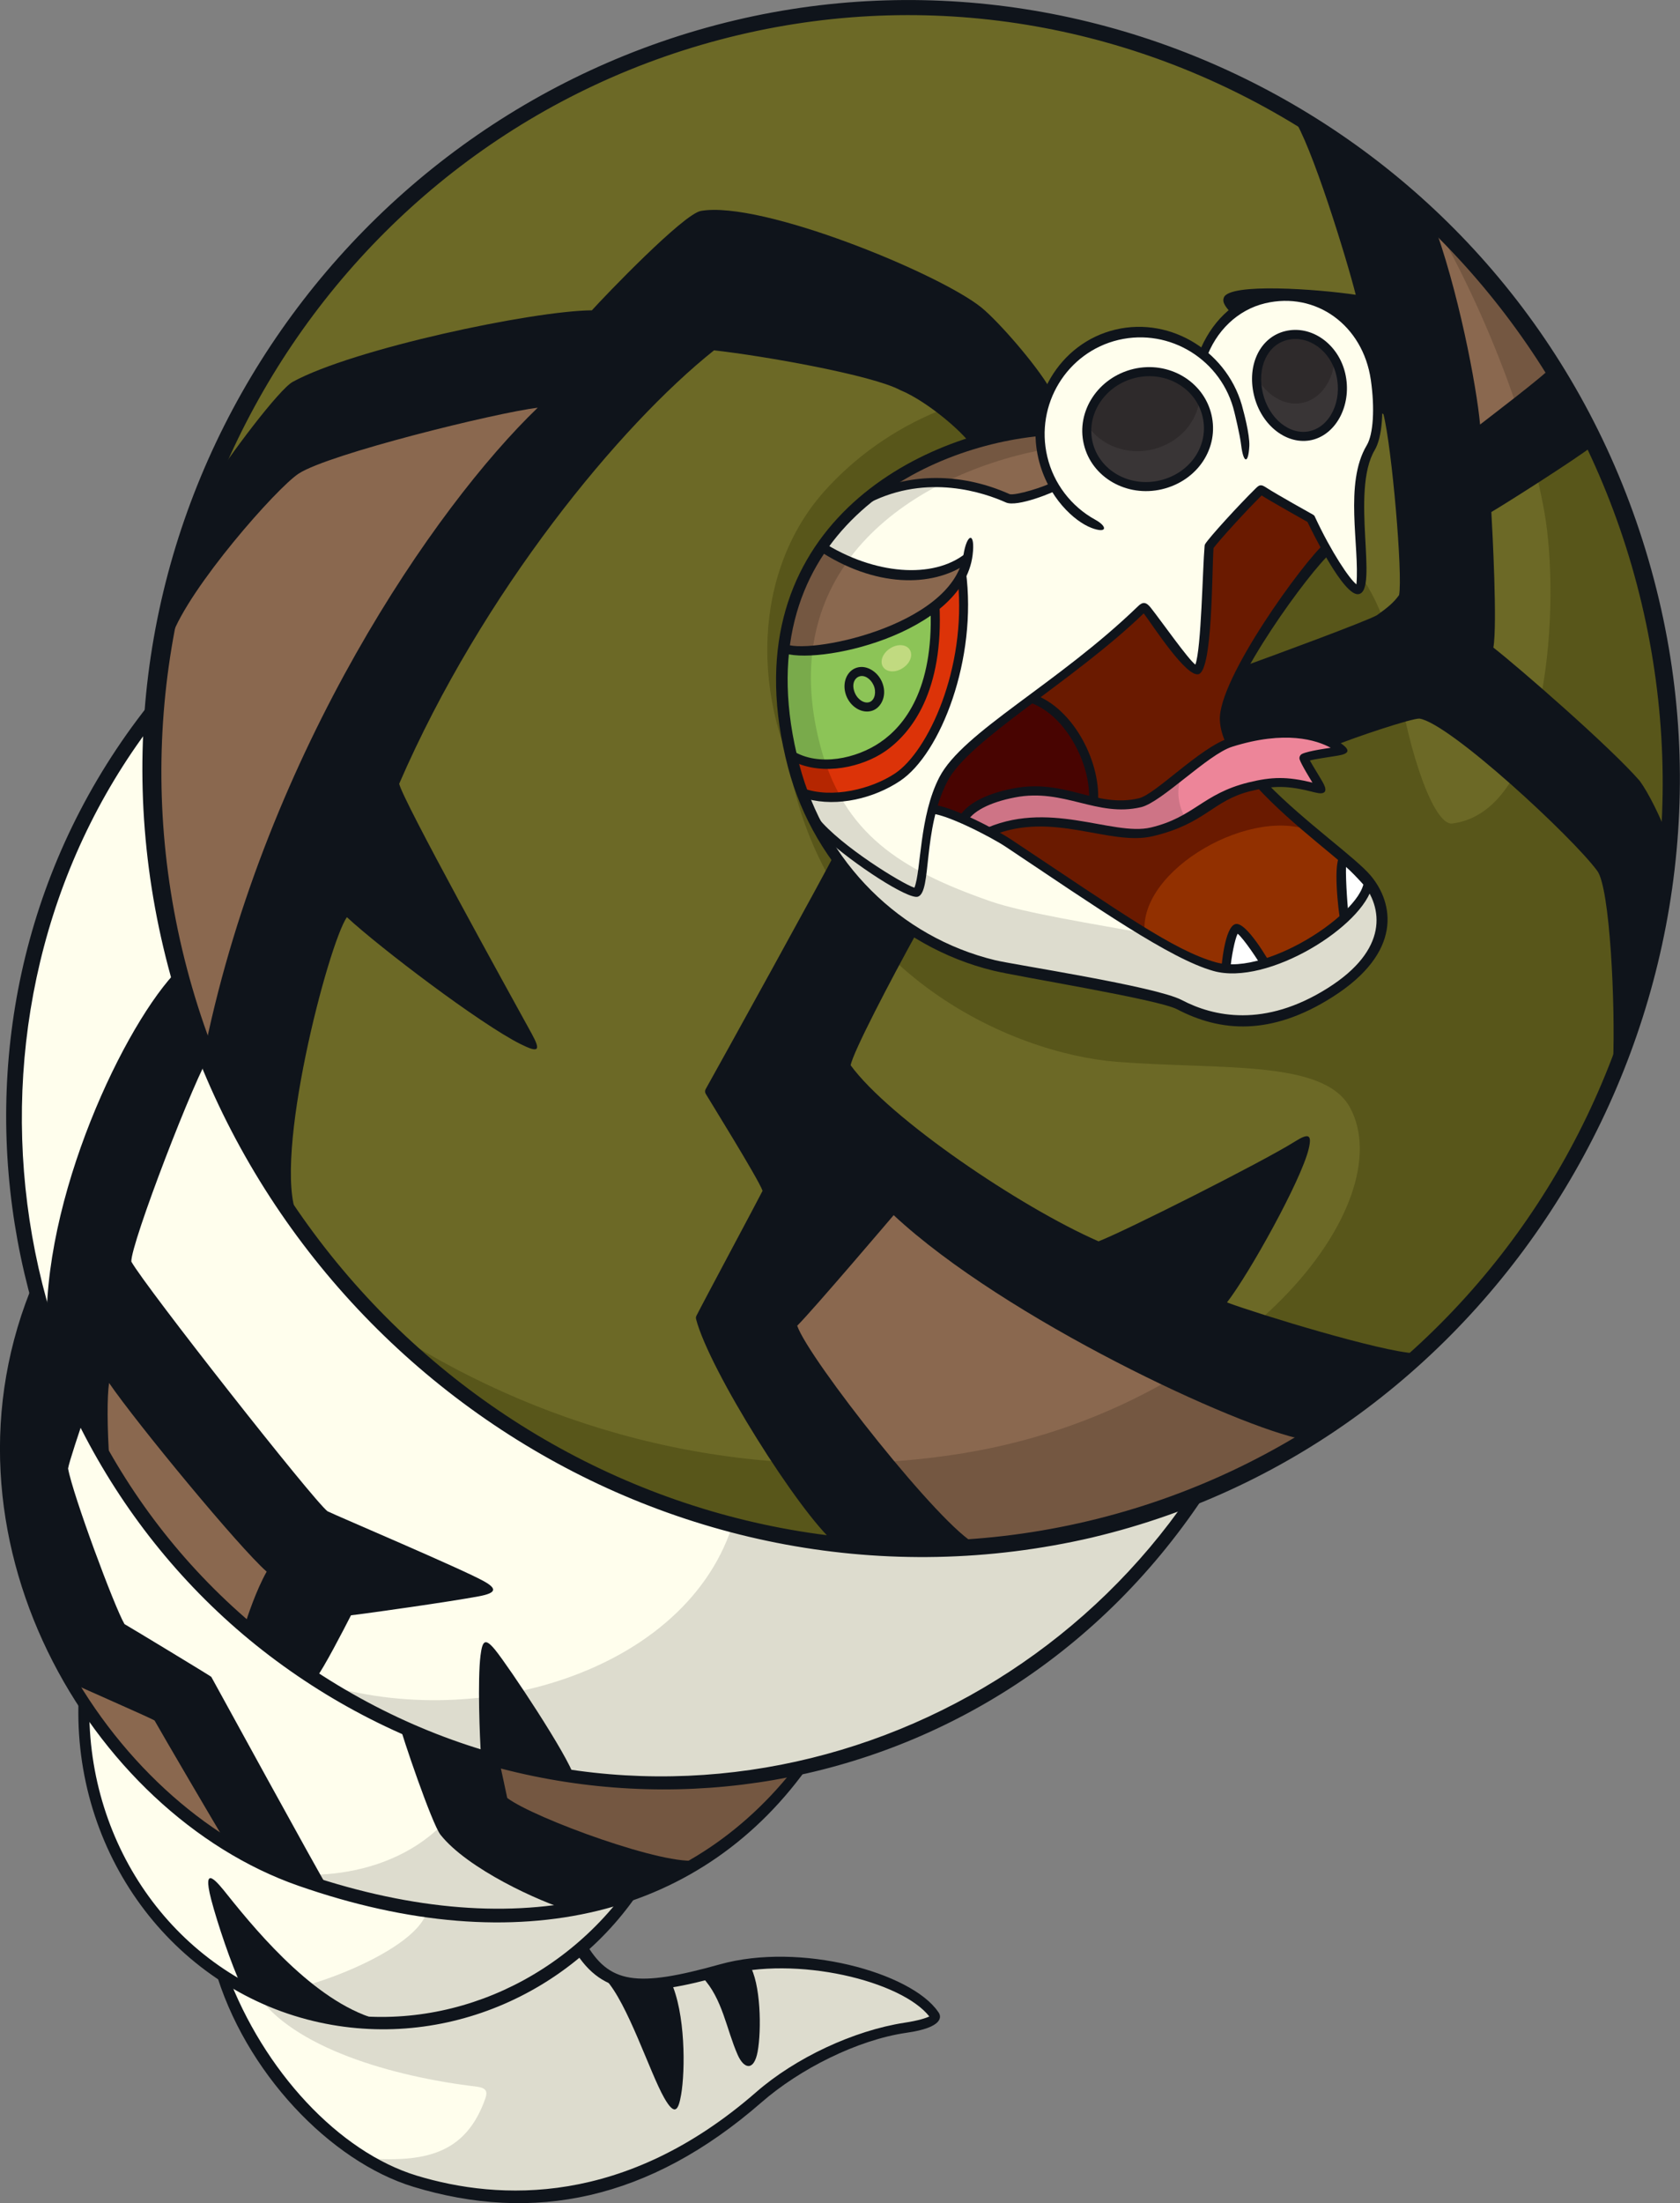 <?xml version="1.0" encoding="UTF-8"?>
<!-- Created with Inkscape (http://www.inkscape.org/) -->
<svg version="1.1" viewBox="0 0 234.01 306.66" xmlns="http://www.w3.org/2000/svg">
 <rect x="0" y="0" width="234.01" height="306.66" fill="#808080" stroke="none"/>
 <path d="m100.49 274.39c-11.381 3.177-16.337 2.739-19.923-3.237 2.665-2.252 5.08-4.831 7.197-7.708 9.19-3.163 17.346-8.953 24.032-17.781 22.675-5.143 43.221-19.151 56.321-40.12-73.28 27.905-149.99-30.483-144.93-108.26-19.599 23.447-24.991 54.067-17.981 81.636-8.218 20.259-4.047 41.814 6.625 58.101-0.353 15.378 6.986 29.661 19.164 37.692 5.168 13.959 15.839 25.365 26.859 28.714 12.402 3.773 29.885 3.96 47.878-11.742 5.578-4.869 13.685-8.48 20.347-9.526 2.178-0.353 4.595-0.96 4.072-1.595-3.523-5.105-18.616-9.264-29.661-6.176" fill="#FFFEED"/>
 <path d="m100.49 274.39c-11.381 3.177-16.337 2.739-19.923-3.237 2.665-2.252 5.08-4.831 7.197-7.708 9.19-3.163 17.346-8.953 24.032-17.781 22.675-5.143 43.221-19.151 56.321-40.12-22.127 8.418-44.553 8.966-64.963 3.498l-0.374 0.424c-4.732 22.314-34.667 31.69-57.043 25.153 5.691 3.686 14.606 7.571 21.368 9.588-3.512 13.311-16.325 17.495-26.436 16.648 4.856 1.991 15.055 4.433 18.853 4.769-0.547 5.753-18.74 12.539-23.883 11.767 5.056 7.658 19.101 11.68 30.781 13.062 1.257 0.176 1.546 0.611 1.183 1.645-2.615 7.372-7.832 8.941-16.349 8.343 2.153 1.295 4.37 2.305 6.599 2.99 12.402 3.773 29.885 3.96 47.878-11.742 5.578-4.869 13.685-8.48 20.347-9.526 2.178-0.353 4.595-0.96 4.072-1.595-3.523-5.105-18.616-9.264-29.661-6.176" fill="#DDDCCE"/>
 <path d="m229.28 83.842c13.647 57.566-21.056 115.09-77.539 128.49-56.47 13.386-113.31-22.426-126.97-79.992-13.647-57.566 21.48-114.68 77.95-128.08 56.47-13.386 112.91 22.015 126.56 79.581" fill="#6C6926"/>
 <path d="m149.25 54.309c-12.477-1.182-25.763 4.333-34.492 14.146-9.638 10.858-10.734 28.664-1.645 43.943l33.732-50.02z" fill="#58561A"/>
 <path d="m200.41 32.046c6.662 11.917 12.49 26.722 14.718 39.274 2.178 12.241 0.847 41.578-12.838 43.309-2.467 0.318-6.027-9.364-7.745-20.895-2.34-15.665-11.257-21.529-23.485-26.187-13.187-4.234-66.444 7.895-61.351 37.917 5.08 30.034 31.354 41.204 45.848 42.337s28.864-0.36 32.5 6.388c7.123 13.236-14.357 41.627-53.867 48.078-30.321 4.956-57.965-3.237-78.672-16.312 24.979 23.733 60.667 34.803 96.229 26.373 56.47-13.386 91.187-70.914 77.527-128.48-4.856-20.471-15.117-38.128-28.864-51.801" fill="#58561A"/>
 <path d="m207.3 90.387c0.724-1.793-0.07-17.134-0.247-19.475 1.67-0.897 11.568-7.222 14.345-9.302-1.606-3.336-3.364-6.562-5.267-9.675-1.631 1.694-7.534 6.052-10.547 8.38-0.071-3.972-2.912-19.65-6.861-29.897-5.379-5.118-11.269-9.638-17.545-13.511 2.976 5.466 7.895 22.003 8.492 24.892-6.662-1.183-18.167-1.493-18.603-0.176-0.709 2.128 17.308 12.763 22.177 15.602 1.158 4.109 2.901 23.123 2.217 25.85-0.773 1.144-1.73 1.941-3.36 3.088-1.67 0.971-17.184 6.65-19.649 7.521l-26.187-38.178c-1.034-2.704-7.235-9.999-9.949-12.215-5.79-4.719-30.557-14.731-38.589-13.324-2.217 0.399-13.56 12.116-15.005 13.847-8.206-0.035-33.396 5.354-41.652 9.887-1.779 0.971-9.414 11.032-12.477 16.188-2.128 5.666-3.773 11.531-4.919 17.545 3.113-7.085 14.457-20.035 17.583-22.065 4.869-3.163 34.878-10.385 35.152-9.202-14.245 13.099-38.626 47.866-47.306 90.215 2.975 7.745 6.761 14.98 11.244 21.641-2.478-10.223 5.442-39.697 7.945-41.278 4.333 4.208 21.791 17.433 25.825 18.541-2.552-4.856-18.853-33.334-19.176-36.31 11.929-27.594 31.877-51.078 44.317-60.89 7.035 0.748 22.414 3.473 26.349 5.591 3.935 1.606 9.663 6.475 10.509 8.43l-19.326 57.068c-0.946 2.03-16.35 29.872-17.956 32.736 1.147 2.005 7.584 11.904 8.057 13.896-1.221 2.478-7.421 13.822-9.339 17.645 1.917 7.322 15.005 27.78 19.4 31.093 5.828 0.611 11.755 0.734 17.732 0.353-6.251-4.582-23.684-26.959-24.356-30.557 1.73-1.557 10.734-12.166 14.083-16.101 15.515 14.756 49.41 30.346 57.628 31.579 5.192-3.201 10.061-6.836 14.569-10.846-5.703-0.512-24.157-6.276-26.747-7.422 3.399-3.748 13.373-22.314 11.742-22.775-1.867 1.768-25.452 13.56-28.615 14.681-11.556-4.968-29.885-17.582-35.165-24.991-0.141-1.782 8.779-17.993 9.451-19.189l57.441-25.626c1.084-0.671 11.879-4.433 13.087-4.246 4.508 0.685 21.717 16.711 25.19 21.455 1.906 2.591 2.739 17.869 2.566 25.577 3.413-9.252 5.579-19.027 6.351-29.1-0.808-2.492-2.679-6.426-3.985-8.219-4.196-4.819-17.744-16.549-20.633-18.728" fill="#0f141b"/>
 <path d="m37.992 218.61c-3.212-2.291-20.546-23.447-22.899-27.457-0.96 0.434-0.724 7.484-0.536 11.007 5.155 9.09 11.904 17.358 20.135 24.319 0.353-1.133 1.73-5.317 3.3-7.87" fill="#8A684F"/>
 <path d="m9.598 233.37c5.678 9.974 13.734 18.317 22.987 23.684-2.167-3.562-9.563-16.188-10.572-18.018-1.232-0.847-8.991-3.91-12.415-5.666" fill="#8A684F"/>
 <path d="m68.8 244.65c0.473 2.093 1.084 5.105 1.295 5.977 3.226 2.651 20.123 9.003 26.099 9.003 5.79-3.325 11.045-7.932 15.602-13.959-13.946 3.163-28.69 2.976-42.997-1.02" fill="#745741"/>
 <g fill="#0f141b">
  <path d="m79.992 265.45c2.665-0.473 5.255-1.147 7.783-2.005 0.36-0.487 0.709-0.985 1.045-1.482-0.353 0.498-0.685 0.995-1.045 1.482 2.912-1.01 5.728-2.28 8.418-3.823-5.977 0-22.862-6.351-26.099-9.003-0.212-0.872-0.822-3.885-1.295-5.977-4.209-1.172-8.38-2.665-12.477-4.52 0.822 2.912 4.532 13.585 5.541 14.855 3.773 4.782 14.22 9.476 18.13 10.472"/>
  <path d="m29.672 262.24c-0.561-0.709 2.728 10.597 4.794 14.519 2.651 1.394 5.492 2.517 8.505 3.311 2.764 0.724 5.554 1.147 8.305 1.281-9.277-3.212-17.682-14.183-21.604-19.114"/>
  <path d="m93.802 292.75c0.759 0.07 1.655-11.07-0.935-16.636-3.226 0.448-5.691 0.282-7.696-0.572 3.498 4.358 7.534 17.109 8.629 17.209"/>
  <path d="m104.33 286.82c1.059-0.176 1.458-10.173-0.547-13.124-1.122 0.176-2.227 0.399-3.286 0.695-0.709 0.212-1.394 0.385-2.054 0.547 3.773 4.196 4.321 12.128 5.89 11.879"/>
  <path d="m11.955 234.38c0 0.035 0 0.071-0.013 0.106 3.798 1.719 9.077 3.86 10.061 4.545 1.01 1.832 8.418 14.457 10.572 18.03 2.827 1.631 5.753 3 8.766 4.059 1.084 0.374 2.167 0.734 3.251 1.069-2.788-4.807-14.905-27.021-15.715-28.465-1.306-0.709-9.638-5.84-11.991-7.185-1.384-2.093-7.471-18.678-8.032-22.102 0.035-0.784 1.843-6.114 2.591-8.243-2.64-5.554-4.719-11.344-6.238-17.271-7.608 18.778-4.582 38.664 4.396 54.44 0.646 0.353 1.458 0.724 2.34 1.119 0.013-0.035 0.013-0.07 0.013-0.106"/>
  <path d="m45.309 210.91c-1.966-1.306-26.224-32.388-27.631-35.102-0.462-1.941 8.866-26.162 11.294-29.773-1.334-3.512-2.492-7.135-3.473-10.858-6.712 6.525-18.915 30.744-18.355 50.318 1.917 5.765 4.396 11.357 7.409 16.661-0.176-3.536-0.424-10.559 0.547-11.007 2.34 4.022 19.687 25.178 22.887 27.469-1.567 2.552-2.94 6.737-3.3 7.87 1.518 1.281 3.074 2.527 4.694 3.711 1.384 1.034 2.788 2.005 4.209 2.94 0.935-1.295 3.201-5.554 4.881-8.878 1.98-0.212 17.595-2.404 19.487-2.976 0.071-0.773-19.189-8.654-22.65-10.373"/>
  <path d="m67.862 229.43c-0.734-0.07-0.572 11.643-0.212 14.88 3.823 1.133 7.67 1.98 11.531 2.566-1.68-3.81-10.609-17.383-11.307-17.445"/>
 </g>
 <g fill="#8A684F">
  <path d="m76.428 56.185c-0.282-1.183-30.284 6.027-35.152 9.19-3.138 2.044-14.482 14.992-17.583 22.065-2.728 14.407-2.541 29.636 1.084 44.902 1.147 4.844 2.601 9.526 4.346 14.046 8.679-42.337 33.048-77.103 47.306-90.203"/>
  <path d="m205.6 60.312c3-2.316 8.916-6.687 10.547-8.38-4.906-7.994-10.783-15.204-17.408-21.504 3.947 10.235 6.786 25.925 6.861 29.885"/>
  <path d="m124.43 168.24c-3.35 3.935-12.365 14.557-14.083 16.101 0.674 3.599 18.093 25.975 24.356 30.569 5.653-0.385 11.344-1.221 17.047-2.577 10.983-2.601 21.156-6.886 30.296-12.514-8.206-1.232-42.1-16.823-57.616-31.578"/>
 </g>
 <path d="m200.43 32.087c4.084 7.322 7.857 15.715 10.671 24.02 2.167-1.67 4.184-3.286 5.043-4.171-4.483-7.309-9.775-13.946-15.714-19.849" fill="#745741"/>
 <path d="m134.18 202.28c-3.487 0.572-6.936 0.946-10.348 1.182 4.221 5.081 8.405 9.638 10.858 11.444 5.666-0.374 11.356-1.221 17.047-2.566 10.995-2.615 21.156-6.899 30.308-12.527-3.311-0.487-10.796-3.325-19.575-7.496-8.031 4.595-17.545 8.206-28.291 9.962" fill="#745741"/>
 <g fill="#0f141b">
  <path d="m102.86 4.878c-56.209 13.336-90.962 70.441-77.476 127.32 13.548 57.13 70.167 92.805 126.21 79.519 56.047-13.299 90.613-70.591 77.066-127.73-13.486-56.869-69.931-92.357-125.8-79.108m49.335 209.12c-57.94 13.486-115.72-24.257-129.43-82.071-13.984-58.948 23.584-115.82 79.606-129.1 55.81-13.237 114.6 21.131 128.7 80.589 13.709 57.815-22.152 117.14-78.884 130.58"/>
  <path d="m168.29 207.39c-29.387 45.313-88.447 54.378-129.79 23.796-41.216-30.483-51.489-92.842-16.212-135.02l0.282 2.863c-31.466 39.199-24.306 100.06 17.184 130.66 43.246 31.89 98.932 17.744 125.72-21.268 0.247-0.353 2.813-1.034 2.813-1.034"/>
  <path d="m113.01 245.27c-14.88 21.467-40.594 27.992-71.475 17.209-28.901-10.098-51.962-48.824-36.671-84.387l0.734 1.532c-14.046 35.414 9.925 71.823 35.949 80.901 29.636 10.348 54.241 5.018 69.582-15.004z"/>
  <path d="m12.446 237.28c-0.353 19.836 12.203 37.319 30.682 42.175 16.237 4.271 33.708-2.266 44.08-16.3l2.428-0.784c-9.7 15.316-28.565 23.534-46.857 18.728-19.537-5.142-33.11-24.107-31.778-45.674z"/>
  <path d="m81.482 270.27c3.325 5.877 7.135 6.413 18.778 3.163 11.194-3.138 26.622 1.119 30.395 6.575 0.586 0.695 0.709 2.217-4.359 2.94-6.873 0.985-14.905 5.056-20.209 9.675-15.69 13.685-31.853 16.835-48.513 11.767-11.518-3.512-23.522-15.951-27.656-30.395l1.705 0.635c5.105 13.66 15.59 24.904 26.411 28.204 11.493 3.487 29.026 4.309 47.293-11.618 5.466-4.769 13.572-8.567 20.658-9.663 1.892-0.282 3-0.646 3.463-0.872-3.86-4.919-18.442-8.555-28.789-5.678-10.709 2.99-16.649 3.212-20.72-3.673z"/>
  <path d="m85.769 275.26c2.891 3.686 5.23 11.331 7.845 16.25 0.459-2.69 0.773-11.132-1.493-15.49l1.295-0.247c2.079 4.433 2.044 12.427 1.458 15.802-0.374 2.143-0.858 3.074-2.365 0.424-2.019-3.562-5.068-13.149-8.181-16.511z"/>
  <path d="m104.36 273.44c1.631 2.591 1.719 9.177 1.172 12.141-0.512 2.753-1.906 2.439-2.788 0.424-1.567-3.549-2.093-7.795-4.906-10.783l1.32-0.424c3.374 4.035 3.586 8.829 4.981 11.207 0.561-1.843 0.798-10.111-1.045-12.166z"/>
  <path d="m53.135 281.24c-8.666-2.044-16.91-11.792-21.455-17.483-1.334-1.67-3.611-4.57-2.266 0.635 0.858 3.286 2.803 9.053 4.234 12.091l1.966 0.921c-1.232-1.355-3.648-8.729-4.769-12.676 4.184 5.218 11.344 13.648 19.251 16.86z"/>
  <path d="m33.61 257.53c-2.217-3.399-10.921-18.79-11.244-19.014-0.685-0.473-12.128-5.417-13.436-6.226l0.522 1.719c1.645 0.833 11.331 5.018 12.079 5.479 1.207 2.143 7.857 13.498 10.248 17.483z"/>
  <path d="m11.936 196.69c-0.822 2.34-2.34 6.911-2.453 7.721 0.635 3.599 6.463 19.3 7.857 21.654 1.207 0.699 12.029 7.247 12.091 7.347 0.212 0.374 15.304 27.942 16.188 29.262l-1.744-0.473c-2.305-3.997-15.141-27.432-15.465-28.017-0.858-0.487-11.991-7.222-12.054-7.297-1.768-2.69-8.218-20.447-8.131-22.476 0.035-1.119 2.679-8.604 2.877-9.115z"/>
  <path d="m81.145 265.02c-2.217 0.013-14.718-5.267-18.79-10.422-0.911-1.147-4.558-11.543-5.417-14.569l-1.355-0.176c0.409 1.744 4.57 14.008 5.778 15.54 3.736 4.72 13.772 9.339 18.13 10.585z"/>
  <path d="m69.383 244.38c0.385 1.705 1.182 5.492 1.271 5.89 3.785 2.852 22.389 9.625 26.548 8.642l-1.271 1.345c-7.422-0.212-26.062-7.82-26.448-9.489-0.106-0.385-1.172-5.429-1.458-6.637z"/>
  <path d="m80.005 247.38c-0.858-2.976-9.152-15.415-11.02-17.707-1.458-1.793-1.793-1.246-2.054 0.773-0.424 3.374-0.106 11.531 0.071 13.922l1.306 0.36c-0.353-1.98-0.487-11.169-0.176-14.083 2.203 2.813 9.152 13.473 10.46 16.424z"/>
  <path d="m25.785 135.77c-7.098 7.048-19.027 32.089-17.981 50.879l-1.32-2.217c-0.106-19.662 12.004-43.956 19.077-50.169z"/>
  <path d="m35.201 226.96c0.013-0.035 1.384-4.57 3.025-7.496 0.473-0.858 0.374-1.094-0.512-1.906-3.985-3.648-17.669-20.396-21.567-26.025-0.572-0.822-1.433-2.167-2.03 0.247-0.318 1.271-0.547 3.96-0.247 9.762l1.394 2.128c-0.353-4.931-0.353-9.339-0.071-11.169 3.823 5.579 18.13 22.924 21.953 26.261-1.458 2.577-2.679 6.263-3.05 7.459z"/>
  <path d="m45.028 211.47c1.221 0.611 18.803 8.181 21.355 9.501-4.296 0.798-16.013 2.439-17.981 2.651-0.212 0.025-0.399 0.141-0.487 0.353-2.404 4.732-4.57 8.604-5.03 9.028l1.098 0.646c1.122-1.458 3.835-6.712 4.906-8.804 2.64-0.318 13.635-1.867 17.831-2.651 2.527-0.473 2.467-1.094 0.685-2.093-3.088-1.719-20.359-9.04-21.779-9.737-1.931-1.433-25.352-31.217-27.332-34.754-0.106-2.439 8.94-25.975 11.157-29.188l-0.512-1.306c-1.98 1.482-12.402 28.577-11.867 30.831 0.36 1.542 25.863 34.131 27.955 35.526"/>
  <path d="m146.25 54.079c-1.955-3.364-7.135-9.302-9.526-11.257-5.803-4.719-30.645-14.942-39.1-13.461-2.453 0.448-13.361 11.817-15.179 13.834-8.293 0.071-33.296 5.367-41.677 9.961-1.832 0.995-8.741 10.049-12.153 15.503l-0.635 3.823c1.069-3.3 11.593-17.234 13.398-18.217 8.343-4.583 33.483-9.862 41.353-9.8 0.176 0 0.36-0.071 0.487-0.247 1.779-2.128 12.788-13.311 14.631-13.623 7.994-1.408 32.562 8.692 38.079 13.199 2.806 2.28 8.803 9.451 9.75 11.941z"/>
  <path d="m23.899 88.614c2.414-6.811 14.656-20.72 17.719-22.7 4.197-2.728 27.457-8.455 33.284-9.165-14.42 13.859-37.68 47.828-46.272 88.845l0.946 1.694c8.293-41.453 31.815-75.845 46.284-89.704 1.807-1.73 1.606-2.316-0.858-2.068-6.525 0.66-29.835 6.587-34.069 9.339-2.94 1.906-13.461 13.66-17.271 21.181z"/>
  <path d="m136.7 61.873c-0.921-2.128-6.786-7.11-10.783-8.729-4.097-2.203-19.537-4.931-26.585-5.666-0.176-0.025-0.318 0.025-0.448 0.141-26.15 20.621-44.766 59.558-44.566 61.463 0.318 3.074 16.897 32.201 18.404 34.953-5.566-2.887-19.363-13.386-23.634-17.383-0.858-0.798-1.02-0.759-1.655 0.176-3.025 4.446-9.837 30.321-7.82 40.781l1.768 1.595c-3.449-7.969 4.346-37.754 6.936-41.54 4.595 4.259 18.616 14.893 24.194 17.669 2.541 1.271 2.863 0.935 1.532-1.482-3.311-6.015-17.906-32.376-18.441-34.754 11.605-26.747 30.806-49.945 43.856-60.33 6.899 0.759 22.015 3.438 25.925 5.529 3.935 1.606 9.438 6.425 10.16 8.094z"/>
  <path d="m117.88 214.37c-2.937-0.872-17.383-22.837-19.649-30.844 1.034-2.044 8.642-16.237 9.239-17.433 0.071-0.141 0.071-0.282 0.035-0.424-0.353-1.419-7.583-13.149-7.944-13.76 2.39-4.271 15.976-28.839 17.669-32.201l-1.01-0.784c-0.911 1.955-16.113 29.461-17.931 32.687-0.106 0.176-0.106 0.424 0 0.621 0.318 0.561 7.359 11.879 7.932 13.523-0.66 1.32-8.218 15.416-9.227 17.421-0.07 0.141-0.07 0.282-0.035 0.448 1.867 7.135 14.283 26.809 19.313 31.142z"/>
  <path d="m136.01 214.98c-4.807-2.227-23.397-25.85-24.966-30.445 2.153-2.128 13.436-15.391 13.436-15.391 15.578 14.494 48.052 29.561 57.093 31.23l1.334-1.108c-6.276-0.106-41.515-16.188-57.491-30.968-0.96-0.897-1.172-0.798-2.167 0.353-3.599 4.234-11.742 13.797-13.324 15.216-0.176 0.141-0.247 0.374-0.212 0.586 0.709 3.786 17.657 25.552 24.331 30.744z"/>
  <path d="m127.84 129.58c-3.785 6.836-9.053 16.922-9.351 18.703 5.429 7.421 23.634 19.749 34.529 24.505 3.848-1.493 22.862-11.07 27.32-13.871 1.881-1.182 2.467-1.108 1.941 1.045-1.059 4.358-8.206 17.233-11.369 21.33 4.508 1.68 21.567 6.886 26.187 7.085l-0.946 1.183c-5.703-0.685-20.845-5.317-25.489-7.023-1.468-0.537-1.606-0.872-0.537-2.291 3.364-4.421 9.949-16.698 10.92-20.309-5.006 3.177-25.041 13.125-27.83 14.121-0.141 0.035-0.318 0.035-0.462-0.013-11.344-4.881-29.922-17.47-35.426-25.216-0.07-0.07-0.106-0.212-0.141-0.318-0.141-1.892 7.26-15.44 9.526-19.55z"/>
  <path d="m172.68 94.29c1.991-0.699 17.981-6.537 19.799-7.596 1.631-1.147 2.679-2.005 3.523-3.237 0.035-0.071 0.07-0.141 0.07-0.212 0.946-3.835-1.257-22.75-2.227-26.174-0.035-0.176-0.141-0.282-0.282-0.374-15.403-9.003-21.343-13.56-21.853-14.818 1.433-0.748 10.659-0.635 17.221 0.434 1.133 0.176 1.542 0.035 1.221-1.257-0.96-3.923-5.33-18.529-8.243-24.12l-1.832-0.621c2.566 3.636 7.534 19.799 8.766 24.717-5.255-0.784-17.682-1.705-18.379 0.409-0.247 0.798-0.882 2.679 22.239 16.213 1.172 4.595 2.714 22.389 2.178 25.178-0.734 1.034-1.645 1.782-3.088 2.803-1.493 0.858-14.668 5.703-18.74 7.172z"/>
  <path d="m216.78 52.172c-0.946 1.084-9.588 7.721-10.086 8.106-1.73 1.32-1.67 0.282-1.779-1.084-0.498-5.529-3.512-20.832-7.309-29.935l1.857 1.271c3.623 9.551 6.238 23.323 6.699 28.565 0.434-0.353 9.414-7.16 9.825-7.932z"/>
  <path d="m232.27 116.4c-0.935-2.577-2.626-6.002-3.86-7.695-4.109-4.732-16.897-15.839-20.396-18.566 0.572-3.201-0.141-16.399-0.282-18.865 2.316-1.369 11.867-7.434 14.32-9.352l-0.438-1.281c-0.858 0.897-11.169 7.559-14.282 9.401-0.709 0.424-0.921 0.498-0.858 1.306 0.247 3.648 0.734 15.042 0.385 18.143-0.141 1.331-0.071 1.281 0.547 1.768 3.611 2.852 16.138 13.76 20.023 18.23 1.793 2.453 4.333 8.467 4.283 9.7z"/>
  <path d="m185.76 103.85c2.651-1.133 10.983-3.91 11.966-3.823 4.196 0.646 21.33 16.511 24.767 21.206 1.758 2.379 2.527 18.579 2.192 26.809l1.532-2.714c0.071-7.795-0.709-22.127-2.7-24.842-3.399-4.62-20.745-20.957-25.601-21.704-1.482-0.247-12.415 3.648-13.51 4.333z"/>
 </g>
 <path d="m176.08 41.598c-4.01 0.946-7.061 3.935-8.53 7.77-3.261-2.566-7.584-3.698-11.917-2.665-6.326 1.493-10.597 7.098-10.746 13.361-18.018 1.67-42.449 14.955-34.156 46.558 3.686 13.996 14.469 24.431 27.743 27.656 4.881 1.182 22.501 3.736 25.838 5.479 5.84 3.064 13.15 3.237 20.945-1.67 8.629-5.429 8.143-11.356 5.33-15.204-0.734 5.13-14.22 13.697-21.418 11.655-5.853-1.655-16.76-9.102-28.715-17.184-1.631-1.108-7.944-4.507-10.634-4.732 0.385-1.458 0.882-2.891 1.542-4.159 3.226-6.226 17.545-13.822 27.955-24.032 1.01 1.034 6.238 9.19 7.409 8.778 1.182-0.399 1.482-15.204 1.655-17.146 0.547-0.897 4.981-5.753 7.26-7.944 0.498 0.512 5.168 3.088 6.923 4.072 0.66 1.408 1.394 2.827 2.118 4.122 1.867 3.311 3.723 5.865 4.42 5.753 1.832-0.318-1.567-14.108 1.807-19.749 0.985-1.655 1.246-5.417 0.646-9.538-1.221-8.405-8.094-12.938-15.478-11.182" fill="#FFFEED"/>
 <path d="m114.27 103.86c-6.761-25.402 13.56-37.879 30.782-41.216-0.141-0.709-0.247-2.256-0.176-2.577-18.03 1.67-42.449 14.942-34.156 46.558 3.673 13.996 14.469 24.431 27.731 27.643 4.894 1.183 22.513 3.736 25.851 5.492 5.828 3.064 13.137 3.237 20.932-1.67 8.629-5.429 8.156-11.356 5.329-15.204-0.734 5.118-14.22 13.697-21.405 11.655-2.39-0.671-5.641-2.33-9.439-4.583-6.911-1.281-17.034-2.852-21.803-4.52-12.514-4.371-20.409-9.377-23.659-21.58" fill="#DDDCCE"/>
 <path d="m175.64 68.116c-2.28 2.192-6.712 7.048-7.26 7.945-0.176 1.941-0.473 16.748-1.645 17.159-1.172 0.399-6.413-7.758-7.421-8.791-10.397 10.223-24.73 17.806-27.955 24.032-0.66 1.271-1.147 2.7-1.532 4.171 2.679 0.212 8.99 3.611 10.634 4.72 11.941 8.081 22.85 15.528 28.702 17.196 7.197 2.03 20.683-6.537 21.418-11.667-0.141-0.176-0.282-0.374-0.434-0.547-3.187-3.823-19.213-14.133-19.599-22.152-0.247-5.143 10.883-20.783 14.146-23.858-0.734-1.306-1.458-2.714-2.118-4.134-1.758-0.985-6.438-3.561-6.936-4.072" fill="#923000"/>
 <path d="m183.17 115.92c-6.861-5.616-12.415-11.555-12.626-15.739-0.247-5.142 10.883-20.782 14.146-23.858-0.724-1.306-1.458-2.714-2.118-4.134-1.758-0.985-6.426-3.562-6.936-4.072-2.266 2.192-6.699 7.048-7.247 7.944-0.176 1.941-0.473 16.748-1.655 17.147-1.172 0.409-6.4-7.745-7.409-8.779-10.41 10.223-24.73 17.806-27.955 24.032-0.66 1.271-1.158 2.7-1.542 4.171 2.69 0.212 9.003 3.611 10.634 4.719 5.79 3.923 14.133 9.538 18.99 12.577-0.971-8.916 15.316-18.105 23.721-14.009" fill="#6a1a00"/>
 <path d="m168.12 57.836c1.02 4.284-1.793 8.555-6.413 9.651-4.62 1.094-9.115-1.507-10.136-5.79-1.01-4.283 1.843-8.629 6.463-9.725 4.607-1.094 9.065 1.581 10.086 5.865" fill="#393536"/>
 <path d="m186.76 52.083c0.935 3.923-1.01 7.795-4.134 8.542-3.124 0.734-6.4-1.843-7.334-5.753-0.935-3.923 0.784-7.434 3.91-8.169 3.113-0.748 6.625 1.458 7.559 5.379" fill="#393536"/>
 <path d="m140.38 69.367c0.921 0.409 4.881-0.833 6.5-1.655-0.724-1.221-1.281-2.566-1.62-4.009-0.282-1.221-0.399-2.443-0.374-3.636-7.82 0.724-16.848 3.636-23.895 9.289 6.874-3.413 14.071-2.365 19.388 0.013" fill="#8A684F"/>
 <path d="m125.02 108.19c5.205-3.463 10.435-16.001 8.953-28.191-0.833 1.655-2.128 3.113-3.736 4.37 0.487 10.559-2.965 16.536-7.26 19.475-3.586 2.464-8.891 3.424-12.564 1.369 0.106 0.473 0.212 0.935 0.318 1.408 0.353 1.295 0.748 2.552 1.197 3.773 4.234 1.444 9.762 0.013 13.087-2.203" fill="#dc3308"/>
 <path d="m122.97 103.85c4.296-2.94 7.745-8.928 7.26-19.487-6.488 5.105-17.744 7.072-20.907 5.927-0.522 4.421-0.212 9.389 1.084 14.93 3.673 2.044 8.978 1.084 12.564-1.369" fill="#8cc457"/>
 <path d="m134.77 77.612c-4.744 3.661-13.037 2.965-20.185-1.419-2.714 3.897-4.607 8.58-5.255 14.096 4.121 1.482 23.584-2.527 25.439-12.676" fill="#8A684F"/>
 <path d="m158.81 111.73c2.527-0.597 8.368-7.035 12.614-8.393 8.679-2.753 13.76-0.537 15.553 1.069-1.31 0.374-3.96 0.434-5.33 1.084 0.353 1.182 2.178 3.549 2.379 4.383-4.346-1.182-6.45-1.232-9.999-0.36-5.454 1.359-7.185 4.757-13.56 6.263-5.541 1.32-14.021-3.673-22.7 0.013-1.084-0.586-2.34-1.207-3.586-1.754 0.935-1.595 3.36-2.951 7.098-3.673 7.185-1.384 11.381 2.827 17.532 1.369" fill="#ed8599"/>
 <path d="m176.19 134.09c-0.759-1.271-3.261-5.068-3.96-4.844-0.734 0.247-1.32 3.86-1.482 5.566 1.655 0.141 3.523-0.141 5.442-0.724" fill="#fff"/>
 <path d="m190.58 122.93c-0.374-0.409-3.113-3.449-3.536-3.286-0.448 0.176-0.013 6.65 0.212 8.156 1.843-1.68 3.088-3.413 3.311-4.869" fill="#fff"/>
 <path d="m131.36 108.46c-0.66 1.271-1.158 2.7-1.542 4.171 1.059 0.071 2.69 0.66 4.358 1.408 0.935-1.595 3.36-2.951 7.098-3.673 4.445-0.858 7.72 0.409 11.02 1.172 0.385-5.503-3.498-12.589-8.654-14.332-5.728 4.259-10.572 7.957-12.278 11.257" fill="#480401"/>
 <path d="m158.03 51.974c-3.686 0.872-6.238 3.823-6.612 7.16 1.832 2.813 5.442 4.296 9.127 3.424 3.673-0.886 6.214-3.773 6.562-7.098-1.807-2.827-5.392-4.358-9.077-3.487" fill="#2e2a2b"/>
 <path d="m179.2 46.701c-2.478 0.586-4.059 2.912-4.146 5.803 1.419 2.615 4.009 4.134 6.487 3.549 2.478-0.586 4.209-3.148 4.359-6.139-1.482-2.517-4.209-3.798-6.699-3.212" fill="#2e2a2b"/>
 <path d="m110.41 105.22c0.106 0.473 0.212 0.935 0.318 1.408 0.353 1.281 0.748 2.541 1.197 3.773 1.606 0.547 3.389 0.671 5.168 0.512-0.784-1.394-1.482-2.916-2.054-4.583-1.655 0-3.261-0.353-4.632-1.108" fill="#b52601"/>
 <path d="m145.05 62.642c-0.141-0.872-0.176-1.73-0.176-2.577-7.82 0.724-16.848 3.636-23.895 9.29 3.512-1.744 7.098-2.316 10.472-2.153 4.383-2.178 9.09-3.686 13.585-4.558" fill="#745741"/>
 <path d="m118.14 78.023c-1.207-0.512-2.404-1.122-3.561-1.832-2.714 3.897-4.607 8.58-5.255 14.096 0.798 0.282 2.153 0.374 3.86 0.247 0.611-4.819 2.39-8.978 4.956-12.502" fill="#745741"/>
 <g>
  <path d="m113.18 90.549c-1.68 0.141-3.039 0.035-3.86-0.247-0.522 4.421-0.212 9.389 1.084 14.93 1.384 0.759 2.976 1.108 4.632 1.108-0.282-0.784-0.536-1.606-0.759-2.467-1.306-4.906-1.595-9.339-1.094-13.311" fill="#79aa4b"/>
  <path d="m164.81 107.55c-2.439 1.941-4.669 3.873-6.002 4.184-6.151 1.458-10.335-2.764-17.532-1.369-3.736 0.724-6.164 2.079-7.085 3.673 1.232 0.547 2.492 1.172 3.574 1.754 8.679-3.686 17.159 1.306 22.7-0.013 1.917-0.448 3.399-1.069 4.707-1.754-1.094-1.98-1.493-4.321-0.36-6.475" fill="#ce7486"/>
  <path d="m123.98 90.257c-1.034 0.66-1.468 1.807-0.985 2.566 0.487 0.759 1.719 0.847 2.739 0.176 1.034-0.646 1.468-1.807 0.985-2.566-0.487-0.759-1.705-0.847-2.739-0.176" fill="#c1da80"/>
 </g>
 <g fill="#0f141b">
  <path d="m158.18 52.587c-4.234 1.01-6.923 5.031-5.99 8.966 0.935 3.935 5.143 6.326 9.376 5.317 4.271-1.01 6.886-4.919 5.94-8.891-0.935-3.972-5.118-6.388-9.327-5.392m3.673 15.515c-4.906 1.158-9.8-1.645-10.883-6.263-1.098-4.607 2.005-9.314 6.923-10.485 4.881-1.147 9.737 1.694 10.846 6.338 1.108 4.657-1.917 9.227-6.886 10.41"/>
  <path d="m179.34 47.315c-2.803 0.66-4.284 3.848-3.438 7.409 0.847 3.574 3.798 5.939 6.575 5.279 2.827-0.671 4.508-4.234 3.661-7.77-0.798-3.413-3.861-5.616-6.799-4.919m3.424 13.922c-3.449 0.808-7.085-1.98-8.094-6.226-1.01-4.259 0.872-8.094 4.383-8.928 3.611-0.858 7.346 1.768 8.318 5.852 0.995 4.209-1.108 8.467-4.607 9.302"/>
  <path d="m151.98 73.458c-2.241-0.858-6.027-4.122-7.334-9.613-1.881-7.932 2.877-16.113 10.734-17.968 7.87-1.867 15.901 3.276 17.782 11.207 0 0 0.935 3.36 0.858 5.006-0.141 2.577-0.822 2.404-1.133-0.106-0.176-1.507-0.946-4.607-0.946-4.607-1.719-7.247-8.966-11.755-16.151-10.061-7.185 1.705-11.63 8.99-9.912 16.25 0.882 3.748 3.35 6.948 6.687 8.779 1.73 0.946 1.694 1.991-0.586 1.119"/>
  <path d="m167.97 50.047c1.38-4.009 4.47-6.936 8.256-7.832 7.048-1.67 13.61 3.025 14.718 10.659 0.572 3.935 0.353 7.596-0.572 9.115-3.177 5.33-0.971 14.046-1.433 19.35-0.935-0.699-3.473-4.433-5.79-9.414-0.035-0.141-0.141-0.212-0.247-0.282 0 0-5.23-2.912-6.525-3.773-0.759-0.498-0.96-0.399-1.532 0.176-2.256 2.217-6.388 6.724-6.986 7.696-0.035 0.071-0.071 0.176-0.071 0.282-0.282 3.177-0.448 14.195-1.281 16.487-0.971-0.685-4.719-6.027-6.226-7.932-0.635-0.808-1.119-0.822-1.744-0.212-11.244 10.87-24.431 17.507-27.693 23.821-2.813 5.429-2.527 12.988-3.473 15.378-1.705-0.547-10.261-5.79-13.411-9.712l0.858 2.704c4.059 3.723 11.693 8.691 13.037 8.256 1.966-0.66 0.597-9.277 4.109-16.051 3-5.815 17.42-13.822 27.345-23.385 1.295 1.705 5.977 9.015 7.67 8.455 1.931-0.674 1.807-13.984 2.054-17.545 0.724-0.995 4.42-5.08 6.699-7.322 0.935 0.621 6.388 3.686 6.388 3.686 0.685 1.419 5.068 10.397 7.122 10.049 2.852-0.473-1.172-14.32 2.241-20.048 1.059-1.779 1.359-5.678 0.734-9.937-1.232-8.492-8.231-13.859-16.424-11.916-4.047 0.96-7.185 4.184-8.791 8.33z"/>
  <path d="m147.64 68c-0.759 0.498-5.952 2.64-7.521 1.941-3.014-1.355-10.908-4.059-19.001 0.035l0.646-1.694c5.79-2.492 12.589-2.316 18.865 0.498 0.709 0.247 5.018-0.995 6.313-1.857z"/>
  <path d="m172.11 103.31c-0.547-1.084-0.886-2.143-0.935-3.148-0.247-4.881 11.294-20.732 14.183-23.173l-0.784-1.408c-2.965 2.527-14.93 18.964-14.656 24.643 0.035 1.122 0.385 2.28 0.946 3.463z"/>
  <path d="m176.59 109.14c5.105 5.242 12.265 10.261 14.345 12.751 3.212 3.835 4.47 10.659-5.304 16.872-8.604 5.479-15.652 4.881-21.679 1.719-2.651-1.384-21.978-4.495-25.564-5.367-13.71-3.325-24.929-14.258-28.615-28.266-8.48-32.313 17.059-46.309 35.202-47.965l-0.106 1.804c-17.246 1.645-41.739 14.482-33.521 45.774 3.561 13.56 14.009 23.983 27.27 27.195 2.665 0.646 22.314 3.624 25.988 5.541 4.408 2.316 11.506 3.897 20.309-1.645 8.505-5.342 7.758-11.219 4.744-14.818-2.068-2.478-9.576-7.67-14.706-13.311z"/>
  <path d="m129.58 111.99c2.852 0.035 9.7 3.798 11.232 4.844 15.565 10.335 22.651 15.441 28.528 17.109 7.446 2.104 21.866-7.932 20.571-12.016l1.257 1.306c-1.172 5.616-14.582 14.071-22.165 11.917-6.039-1.705-16.188-8.791-28.901-17.271-1.857-1.257-8.754-4.856-10.721-4.62z"/>
  <path d="m152.9 112.09c0.646-5.566-3.201-13.485-9.003-15.478l-0.921 1.034c5.28 1.408 9.102 8.729 8.704 13.946z"/>
  <path d="m134.59 114.58c0.748-1.595 3.212-2.901 6.799-3.586 6.824-1.32 11.394 2.813 17.558 1.359 2.863-0.685 9.289-7.334 12.664-8.405 7.409-2.34 11.78-0.935 13.747 0.141-0.176 0.025-3.064 0.409-3.985 0.847-0.282 0.141-0.424 0.448-0.353 0.748 0.212 0.699 1.655 3.025 1.793 3.251-3.536-0.858-5.616-0.833-8.953-0.013-6.351 1.581-7.534 4.831-13.56 6.263-5.379 1.271-14.395-4.072-23.596 0.399l1.458 0.734c8.517-3.512 16.399 1.518 22.439 0.071 7.347-1.744 8.268-4.943 13.56-6.263 3.286-0.822 5.255-0.798 8.991 0.176 1.384 0.36 1.744-0.106 1.257-1.108-0.176-0.409-1.694-2.827-1.956-3.336 0.561-0.176 2.654-0.473 3.86-0.671 1.542-0.247 1.857-0.709 0.586-1.631-1.631-1.182-6.513-3.736-15.69-0.808-4.047 1.281-10.261 7.832-12.564 8.367-5.989 1.419-10.223-2.778-17.507-1.369-4.047 0.784-6.774 2.305-7.708 4.296z"/>
  <path d="m176.94 134.13c-0.035-0.071-3.374-6.002-4.894-5.491-1.444 0.459-1.892 5.715-1.931 6.313l1.246 0.07c0.141-1.768 0.635-4.296 1.034-5.056 0.872 0.709 2.99 3.897 3.424 4.732z"/>
  <path d="m191.09 122.56c-3.413-3.835-3.885-3.661-4.284-3.512-1.246 0.459-0.353 8.156-0.106 9.115l1.221-0.282c-0.176-0.822-0.498-5.392-0.434-7.222 0.674 0.586 1.768 1.73 2.665 2.739z"/>
  <path d="m114.61 75.471c7.172 4.532 15.353 5.168 19.886 1.571l0.212 1.394c-4.881 3.374-12.888 3.364-20.782-1.892z"/>
  <path d="m110.47 105.98c4.259 2.104 9.7 0.734 12.776-1.369 3.773-2.591 8.231-8.442 7.608-20.546l-1.232 0.882c0.374 10.945-3.574 16.038-7.01 18.379-3.325 2.28-8.567 3.413-12.166 1.197z"/>
  <path d="m133.43 80.864c1.207 12.216-4.171 23.746-8.766 26.797-3.212 2.143-8.791 3.574-12.838 2.044l0.561 1.493c4.333 1.172 9.401-0.106 12.975-2.492 5.678-3.773 10.808-17.059 9.177-29.188z"/>
  <path d="m108.89 90.796c4.557 1.994 25.215-2.478 26.585-13.523 0.409-3.251-0.773-3.177-1.281 0.013-1.595 9.987-22.152 13.996-24.954 12.278z"/>
  <path d="m119.11 96.525c0.438 0.946 1.384 1.482 2.079 1.172 0.685-0.318 0.907-1.408 0.487-2.33-0.399-0.897-1.32-1.518-2.079-1.172-0.572 0.247-1.045 1.084-0.487 2.33m2.601 2.316c-1.345 0.611-3.025-0.212-3.748-1.793-0.748-1.655-0.176-3.424 1.108-4.009 1.507-0.674 3.138 0.448 3.748 1.804 0.822 1.818 0.013 3.487-1.108 3.997"/>
 </g>
</svg>
